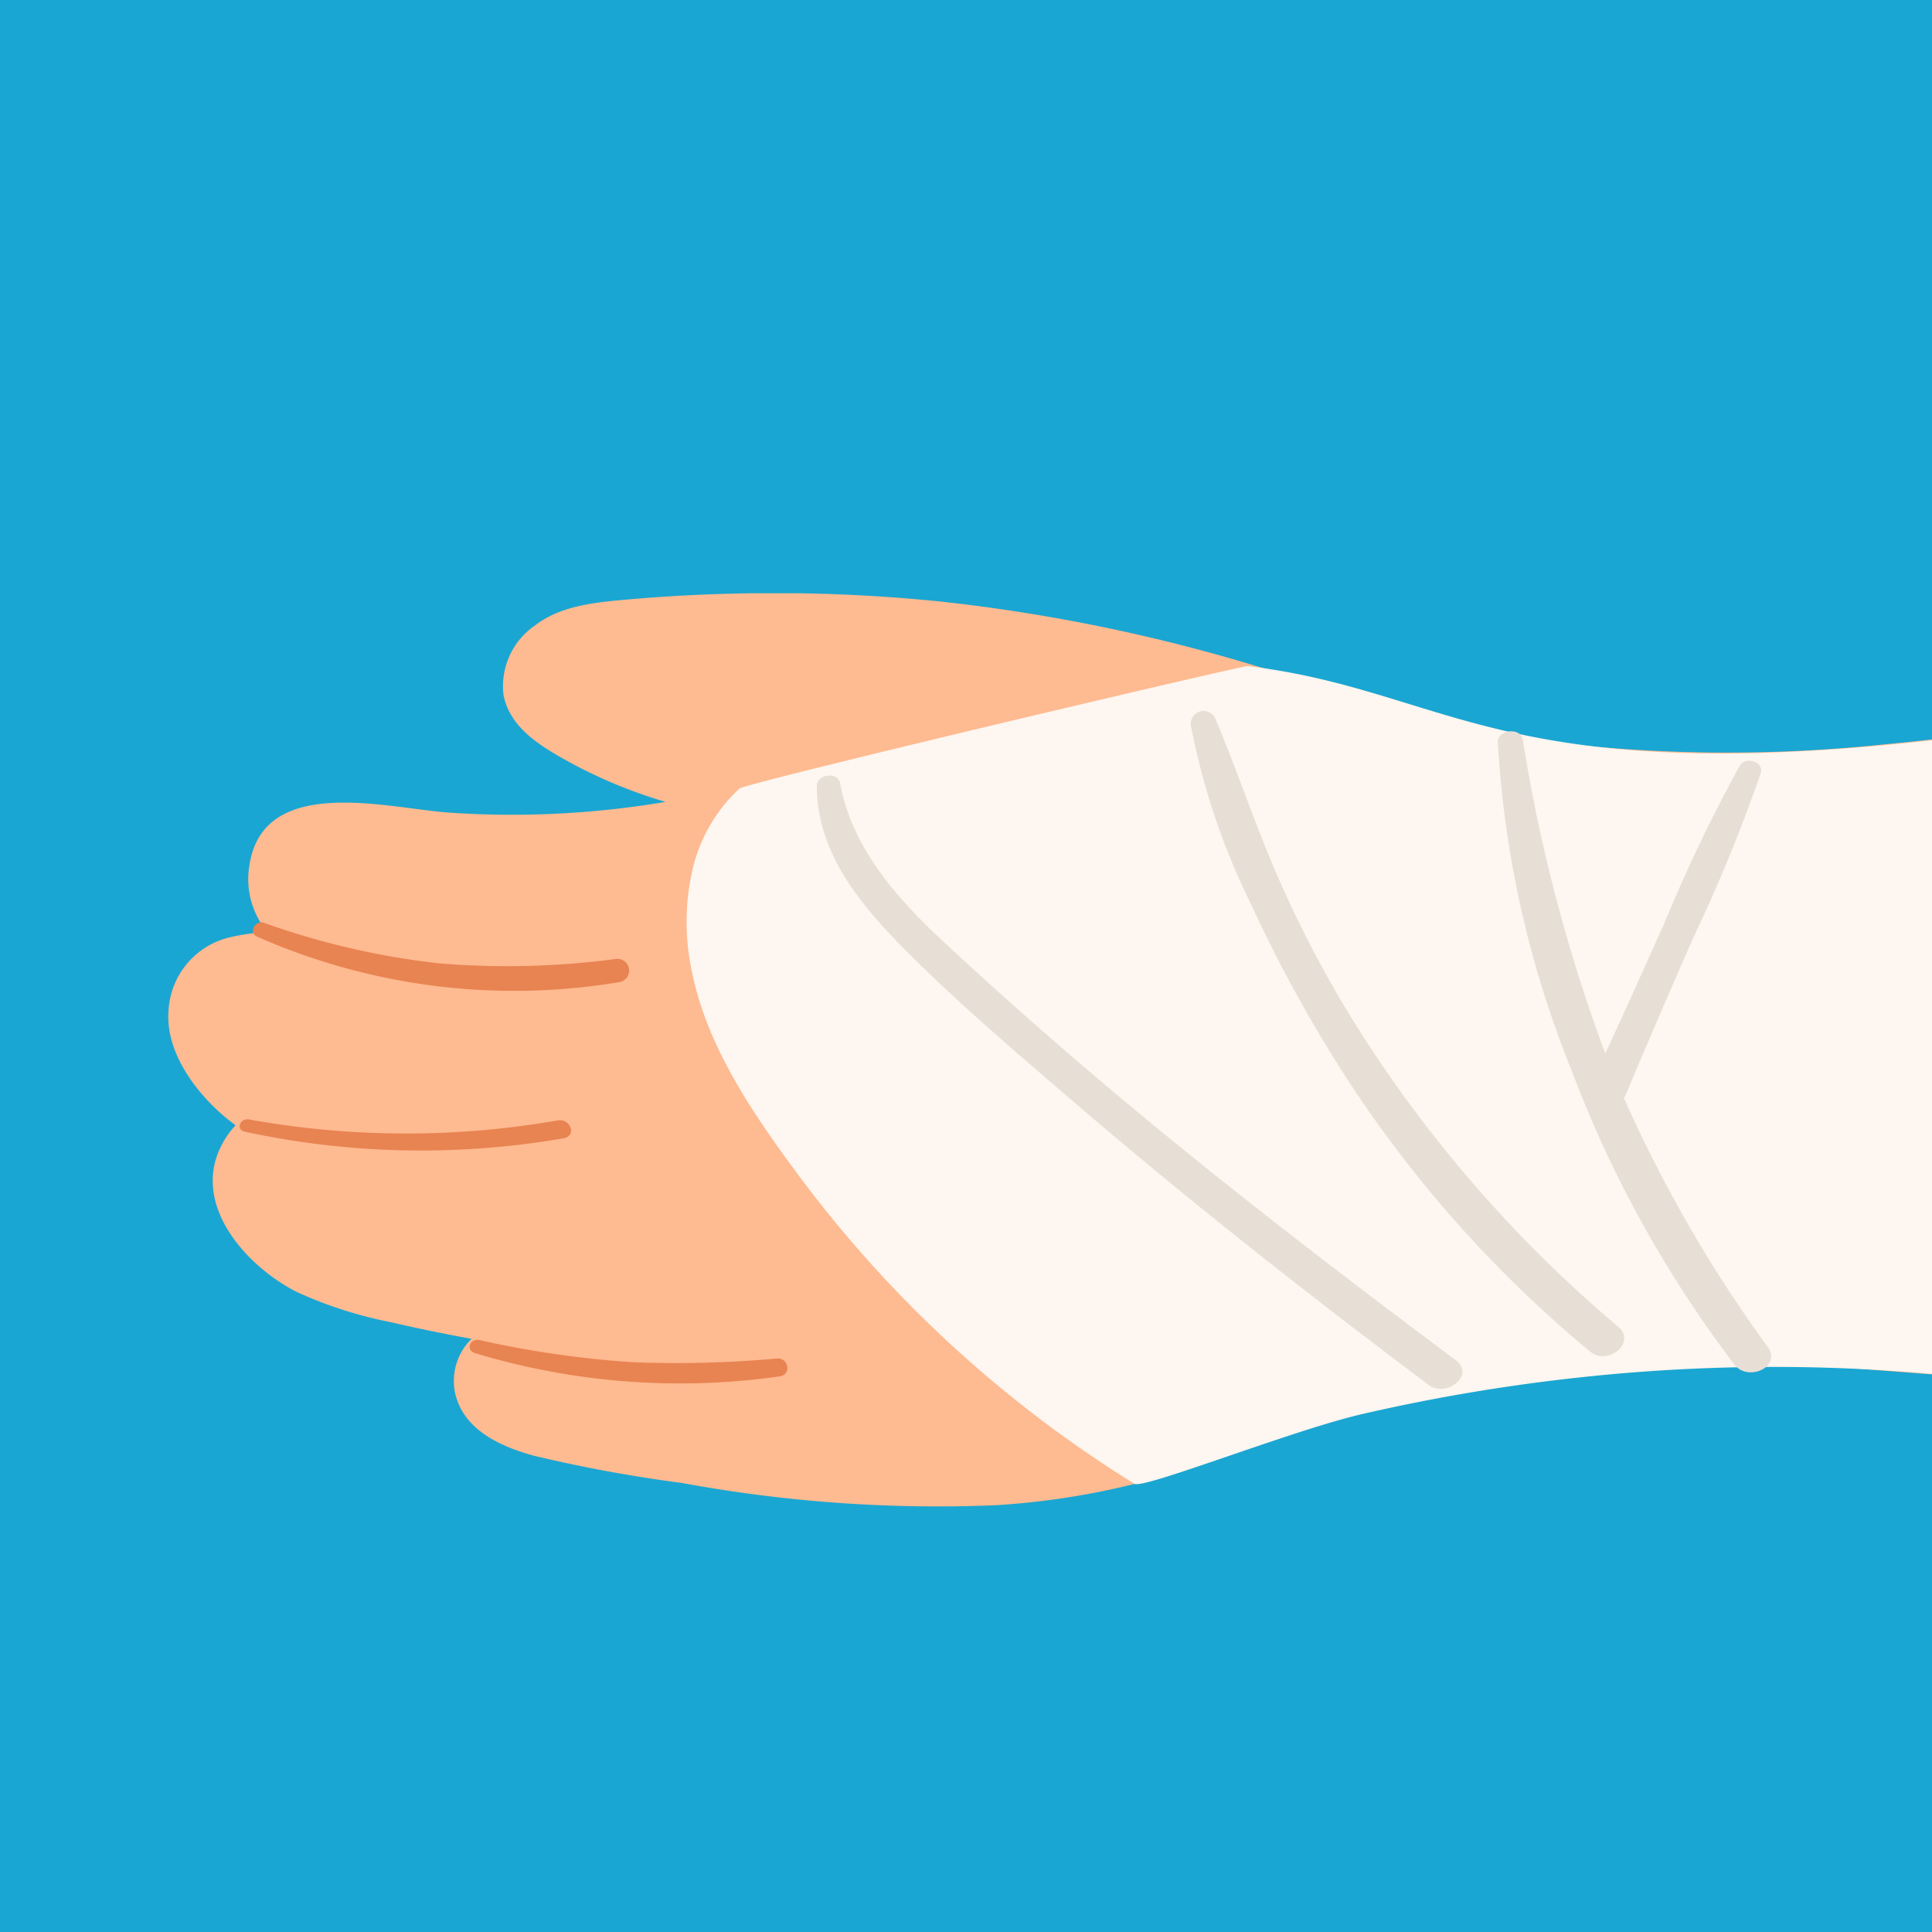 <svg id="Grupo_1103542" data-name="Grupo 1103542" xmlns="http://www.w3.org/2000/svg" xmlns:xlink="http://www.w3.org/1999/xlink" width="122.932" height="122.932" viewBox="0 0 122.932 122.932">
  <rect x="0" y="0" width="122.932" height="122.932" fill="#333333" stroke="none"/>
  <defs>
    <clipPath id="clip-path">
      <rect id="Rectángulo_403527" data-name="Rectángulo 403527" width="122.932" height="122.932" fill="#1aa6d2"/>
    </clipPath>
    <clipPath id="clip-path-2">
      <rect id="Rectángulo_404284" data-name="Rectángulo 404284" width="134.242" height="58.142" fill="none"/>
    </clipPath>
  </defs>
  <g id="Grupo_1101867" data-name="Grupo 1101867">
    <g id="Grupo_1101865" data-name="Grupo 1101865">
      <g id="Grupo_1101864" data-name="Grupo 1101864" clip-path="url(#clip-path)">
        <path id="Trazado_885008" data-name="Trazado 885008" d="M0,0H122.932V122.932H0Z" fill="#1aa6d2"/>
        <g id="Grupo_1103544" data-name="Grupo 1103544" transform="translate(10.707 37.749)">
          <g id="Grupo_1103543" data-name="Grupo 1103543" clip-path="url(#clip-path-2)">
            <path id="Trazado_884069" data-name="Trazado 884069" d="M132.986,49.654a.831.831,0,0,1-.216.058c-10.31,1.266-20.594-.152-30.893-.771a83.573,83.573,0,0,0-15.6.19,62.166,62.166,0,0,0-14.733,4.075,90.639,90.639,0,0,1-9.174,3.238,48.859,48.859,0,0,1-9.74,1.584,89.567,89.567,0,0,1-19.945-1.417,90.877,90.877,0,0,1-9.439-1.738c-2.09-.579-4.423-1.612-4.982-3.923A3.746,3.746,0,0,1,19.3,47.441c-1.7-.31-3.392-.653-5.072-1.046a26.728,26.728,0,0,1-6.049-1.936c-3.255-1.648-6.882-5.684-4.673-9.55a5.6,5.6,0,0,1,.777-1.061,12.088,12.088,0,0,1-1.144-.939C1.446,31.333-.176,28.983.016,26.548a5.072,5.072,0,0,1,4.028-4.685,12.488,12.488,0,0,1,2.267-.3,5.258,5.258,0,0,1-1.148-4.252c.875-5.851,8.869-3.616,12.675-3.356a58.627,58.627,0,0,0,13.8-.681,31.008,31.008,0,0,1-7.046-3.057c-1.462-.871-2.9-1.96-3.257-3.721a4.682,4.682,0,0,1,2-4.448C24.89.848,26.958.6,28.858.429c2.295-.207,4.6-.348,6.9-.4a103.655,103.655,0,0,1,13.4.5A110.393,110.393,0,0,1,69.011,4.564c6.547,1.957,13.034,4.149,19.843,5.01a95.4,95.4,0,0,0,20.575.015c6.865-.623,13.636-1.942,20.483-2.653a.673.673,0,0,1,.775.657c.6,3.381.758,6.86,1.059,10.28.3,3.392.564,6.784.837,10.178.559,6.925,1.095,13.851,1.656,20.776.057.709-.664.986-1.253.828" transform="translate(0 0)" fill="#feba91"/>
            <path id="Trazado_884070" data-name="Trazado 884070" d="M258.332,70.059a113.981,113.981,0,0,0-28.445-.553,117.961,117.961,0,0,0-14.148,2.365c-4.489,1.04-13.907,4.79-14.489,4.436a77.322,77.322,0,0,1-21.4-19.668c-2.813-3.8-5.727-8.03-6.717-12.737a14.935,14.935,0,0,1-.047-6.47,10.141,10.141,0,0,1,3.025-5.358c.4-.374,32.043-7.834,32.345-7.8,14.088,1.708,16.6,9.125,52.777,3.469.6-.093-1.885,42.461-2.9,42.313" transform="translate(-139.774 -19.643)" fill="#fef6f0"/>
            <path id="Trazado_884071" data-name="Trazado 884071" d="M460.349,85.206a86.859,86.859,0,0,1-10.174-18.228,104.189,104.189,0,0,1-5.424-20.45c-.139-.784-1.617-.623-1.586.186a65.534,65.534,0,0,0,4.68,20.843,74.01,74.01,0,0,0,10.386,18.767c.85,1.092,3.017.146,2.118-1.118" transform="translate(-358.567 -37.232)" fill="#e7dfd6"/>
            <path id="Trazado_884072" data-name="Trazado 884072" d="M367.977,78.46a82.581,82.581,0,0,1-15.559-17.454,72.405,72.405,0,0,1-5.7-10.3c-1.628-3.566-2.829-7.295-4.348-10.9a.818.818,0,0,0-1.575.377,44.755,44.755,0,0,0,3.826,11.389,88.844,88.844,0,0,0,5.726,10.517,76.881,76.881,0,0,0,15.86,17.964c1.117.932,2.994-.572,1.766-1.6" transform="translate(-275.733 -31.801)" fill="#e7dfd6"/>
            <path id="Trazado_884073" data-name="Trazado 884073" d="M256.861,97.971c-7.543-5.627-15-11.351-22.2-17.422q-5.337-4.5-10.458-9.258c-2.952-2.754-5.784-5.943-6.526-10.046-.133-.737-1.479-.572-1.48.173-.005,4.061,2.531,7.284,5.248,10.063,3.359,3.435,7.06,6.58,10.7,9.712,7.427,6.391,15.138,12.468,22.977,18.345,1.133.849,2.988-.63,1.734-1.566" transform="translate(-174.93 -49.168)" fill="#e7dfd6"/>
            <path id="Trazado_884074" data-name="Trazado 884074" d="M483.122,56.153a100.757,100.757,0,0,0-4.8,10.035c-1.546,3.45-3.1,6.9-4.7,10.318-.585,1.247,1.735,1.818,2.261.56,1.4-3.348,2.846-6.674,4.3-10a100.9,100.9,0,0,0,4.275-10.431c.231-.743-.981-1.088-1.336-.484" transform="translate(-383.132 -45.184)" fill="#e7dfd6"/>
            <path id="Trazado_884075" data-name="Trazado 884075" d="M51.336,112.013a52.509,52.509,0,0,1-11.265.287,49.15,49.15,0,0,1-11.16-2.583c-.548-.189-1.022.62-.433.882a40.513,40.513,0,0,0,23.082,2.887.746.746,0,0,0-.224-1.472" transform="translate(-22.822 -88.749)" fill="#e88452"/>
            <path id="Trazado_884076" data-name="Trazado 884076" d="M44.047,175.409a56.259,56.259,0,0,1-19.655-.061c-.559-.1-.866.651-.254.783a53.178,53.178,0,0,0,20.269.417c.868-.149.446-1.28-.36-1.139" transform="translate(-19.259 -141.868)" fill="#e88452"/>
            <path id="Trazado_884077" data-name="Trazado 884077" d="M120.034,250.028a70.456,70.456,0,0,1-9.207.237,63.4,63.4,0,0,1-9.749-1.409c-.6-.13-.9.643-.269.832a44.974,44.974,0,0,0,19.4,1.475c.739-.115.538-1.185-.176-1.134" transform="translate(-81.283 -201.338)" fill="#e88452"/>
          </g>
        </g>
      </g>
    </g>
  </g>
</svg>
